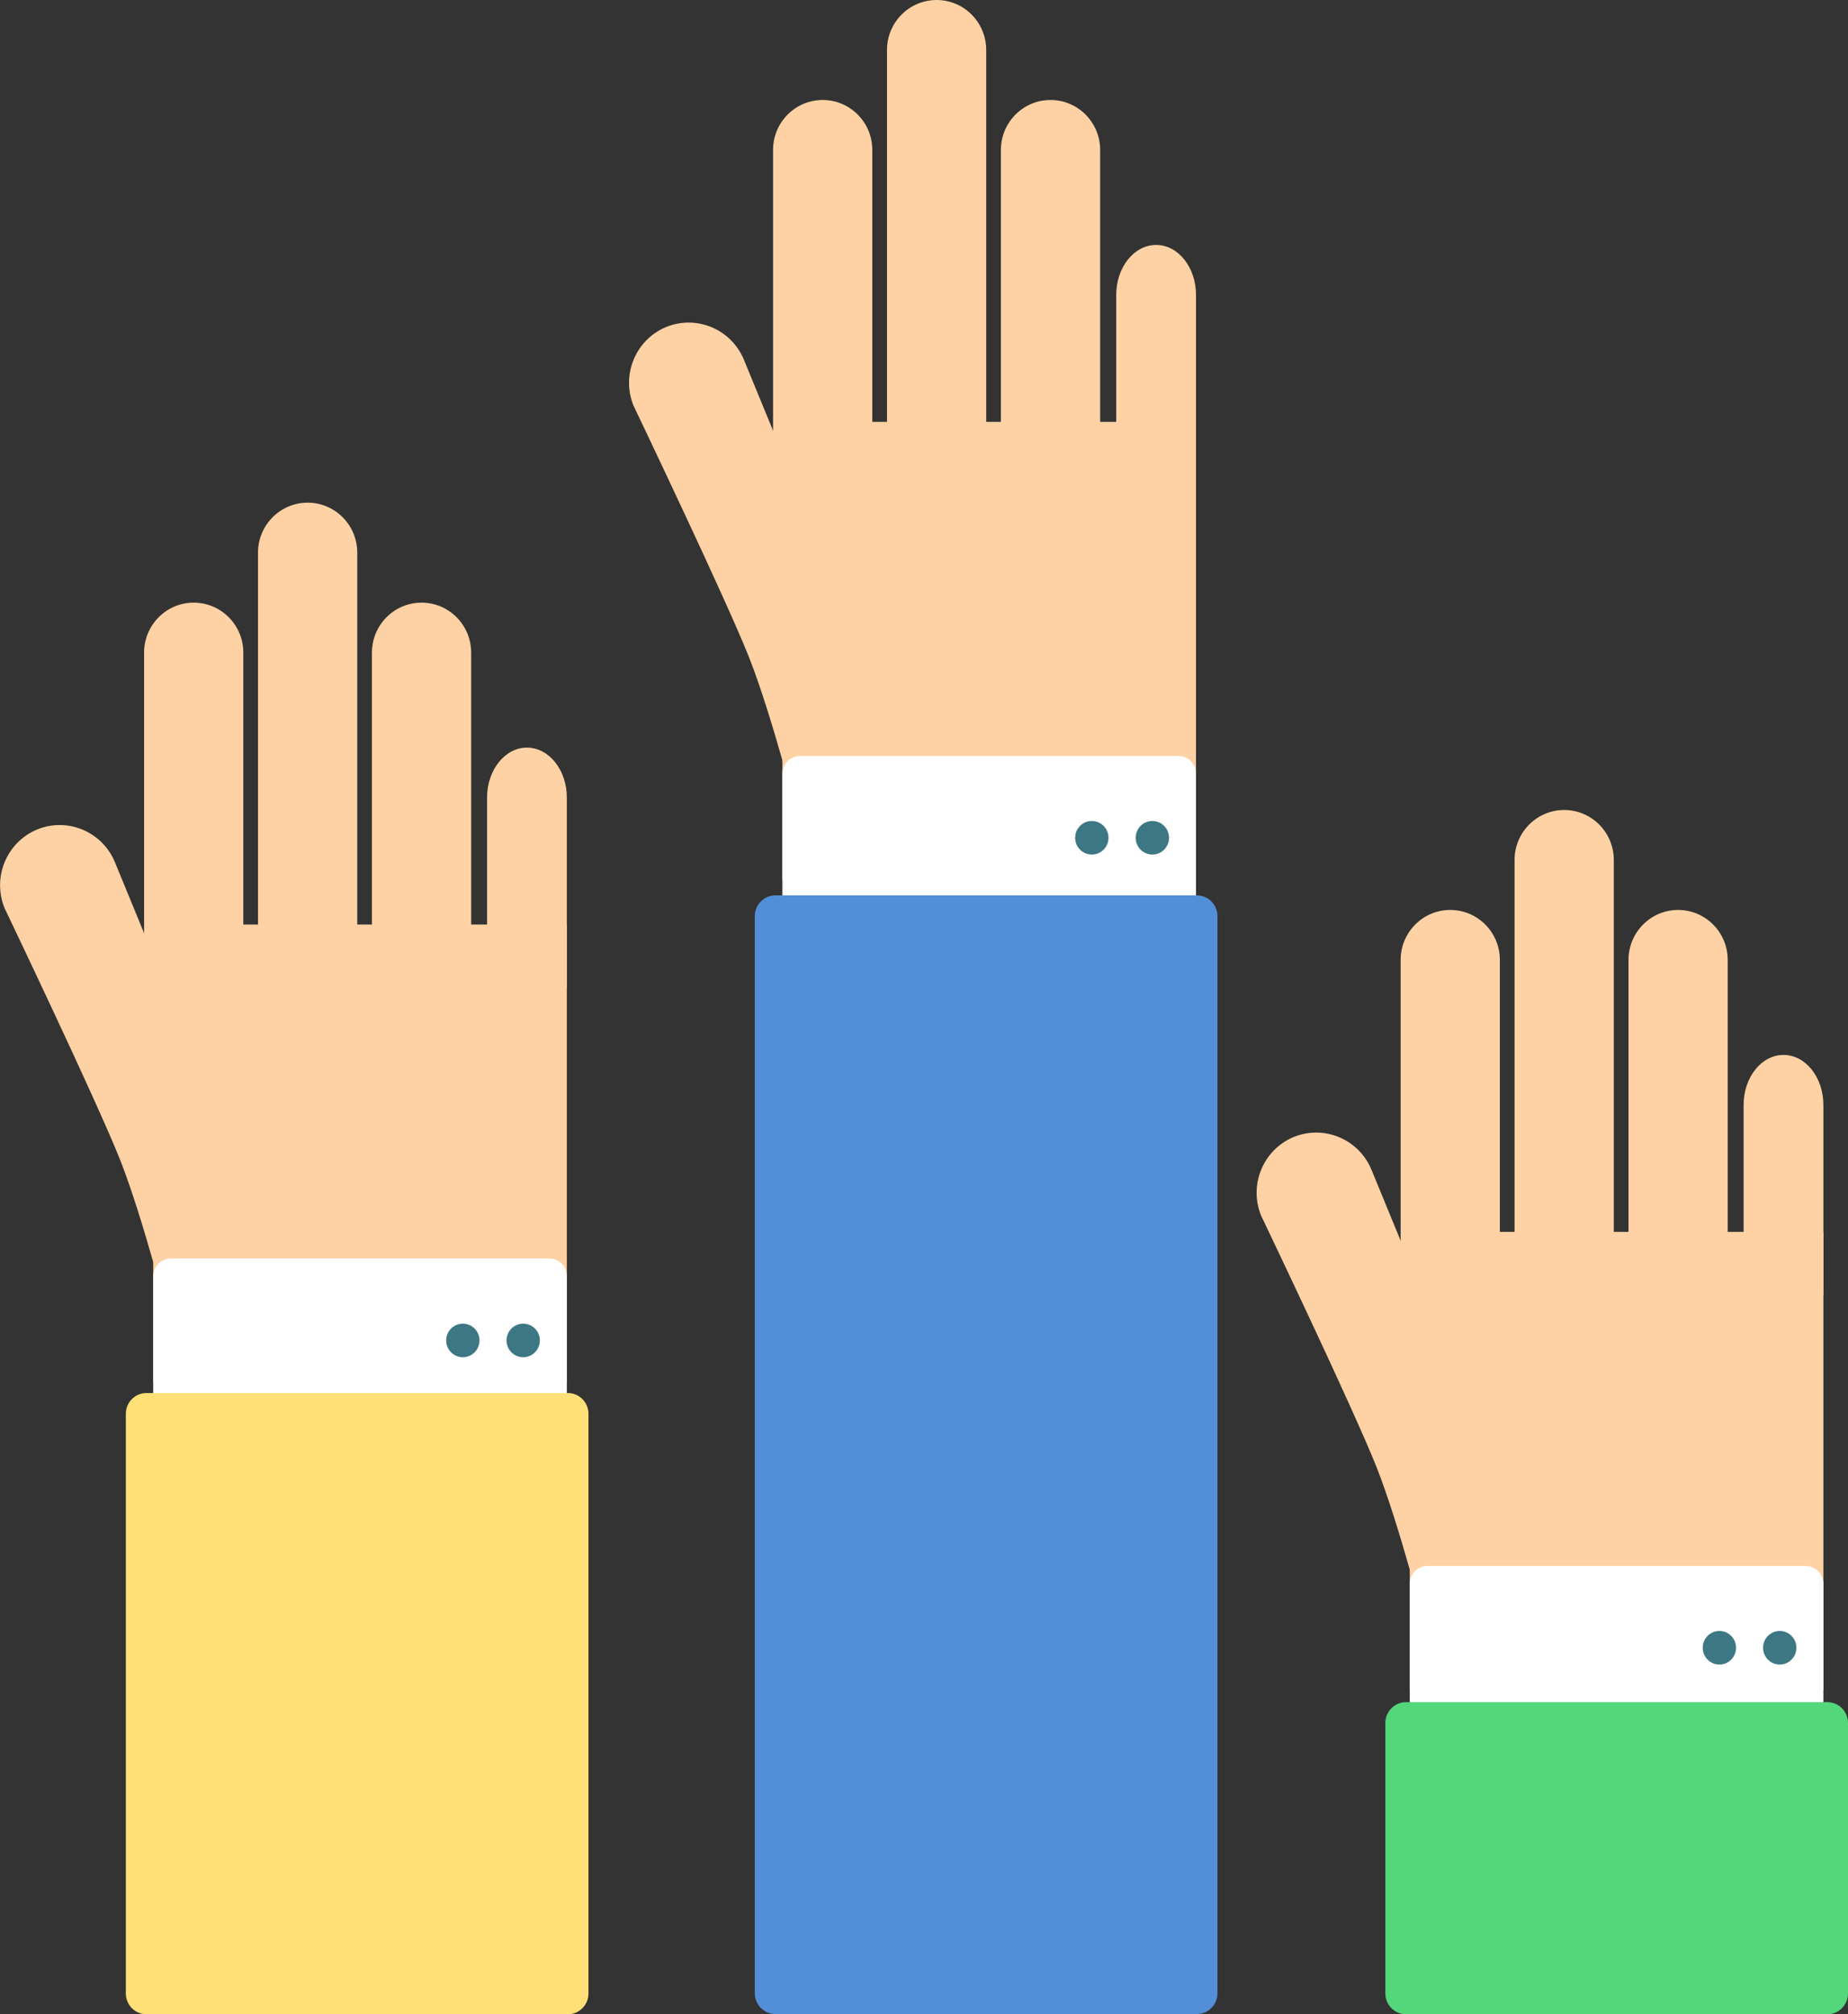 <svg width="78" height="85" viewBox="0 0 78 85" fill="none" xmlns="http://www.w3.org/2000/svg">
<rect x="0" y="0" width="78" height="85" fill="#333333" stroke="none"/>
<g clip-path="url(#clip0_5_779)">
<path d="M37.949 31.118L31.398 15.179C30.862 13.888 29.396 13.272 28.105 13.804C26.824 14.344 26.212 15.82 26.74 17.12C26.74 17.12 30.652 25.296 31.624 27.759C32.596 30.223 33.718 34.645 33.718 34.645L37.949 31.118Z" fill="#FED2A4"/>
<path d="M50.481 20.461V12.445C50.481 11.281 49.727 10.336 48.797 10.336C47.867 10.336 47.113 11.281 47.113 12.445V20.461H50.481Z" fill="#FED2A4"/>
<path d="M46.435 20.672V6.328C46.435 5.164 45.496 4.219 44.34 4.219C43.184 4.219 42.246 5.164 42.246 6.328V20.672H46.435Z" fill="#FED2A4"/>
<path d="M41.626 20.672V2.109C41.626 0.945 40.688 0 39.532 0C38.376 0 37.438 0.945 37.438 2.109V20.672H41.626Z" fill="#FED2A4"/>
<path d="M36.818 20.672V6.328C36.818 5.164 35.88 4.219 34.723 4.219C33.567 4.219 32.629 5.164 32.629 6.328V20.672H36.818Z" fill="#FED2A4"/>
<path d="M50.481 17.803H33.023V37.125H50.481V17.803Z" fill="#FED2A4"/>
<path d="M49.735 31.902H33.768C33.357 31.902 33.023 32.239 33.023 32.653V38.062C33.023 38.477 33.357 38.813 33.768 38.813H49.735C50.147 38.813 50.481 38.477 50.481 38.062V32.653C50.481 32.239 50.147 31.902 49.735 31.902Z" fill="white"/>
<path d="M50.514 37.783H32.73C32.248 37.783 31.858 38.176 31.858 38.661V84.114C31.858 84.599 32.248 84.992 32.73 84.992H50.514C50.996 84.992 51.386 84.599 51.386 84.114V38.661C51.386 38.176 50.996 37.783 50.514 37.783Z" fill="#528FD8"/>
<path d="M48.638 36.062C49.027 36.062 49.342 35.745 49.342 35.353C49.342 34.962 49.027 34.645 48.638 34.645C48.249 34.645 47.934 34.962 47.934 35.353C47.934 35.745 48.249 36.062 48.638 36.062Z" fill="#3E7784"/>
<path d="M46.083 36.062C46.472 36.062 46.787 35.745 46.787 35.353C46.787 34.962 46.472 34.645 46.083 34.645C45.694 34.645 45.379 34.962 45.379 35.353C45.379 35.745 45.694 36.062 46.083 36.062Z" fill="#3E7784"/>
<path d="M11.401 52.321L4.85 36.383C4.314 35.092 2.848 34.476 1.558 35.007C0.276 35.547 -0.335 37.024 0.193 38.323C0.193 38.323 4.105 46.499 5.077 48.963C6.048 51.427 7.171 55.848 7.171 55.848L11.401 52.321Z" fill="#FED2A4"/>
<path d="M23.925 41.673V33.657C23.925 32.493 23.171 31.548 22.241 31.548C21.312 31.548 20.558 32.493 20.558 33.657V41.673H23.925Z" fill="#FED2A4"/>
<path d="M19.887 41.884V27.54C19.887 26.376 18.949 25.431 17.793 25.431C16.637 25.431 15.699 26.376 15.699 27.54V41.884H19.887Z" fill="#FED2A4"/>
<path d="M15.079 41.884V23.321C15.079 22.157 14.141 21.212 12.985 21.212C11.829 21.212 10.89 22.157 10.89 23.321V41.884H15.079Z" fill="#FED2A4"/>
<path d="M10.27 41.884V27.54C10.27 26.376 9.332 25.431 8.176 25.431C7.02 25.431 6.082 26.376 6.082 27.54V41.884H10.27Z" fill="#FED2A4"/>
<path d="M23.925 39.015H6.467V58.337H23.925V39.015Z" fill="#FED2A4"/>
<path d="M23.18 53.106H7.213C6.801 53.106 6.467 53.442 6.467 53.857V59.266C6.467 59.68 6.801 60.016 7.213 60.016H23.18C23.591 60.016 23.925 59.68 23.925 59.266V53.857C23.925 53.442 23.591 53.106 23.18 53.106Z" fill="white"/>
<path d="M23.967 58.784H6.182C5.701 58.784 5.311 59.177 5.311 59.662V84.122C5.311 84.607 5.701 85 6.182 85H23.967C24.448 85 24.838 84.607 24.838 84.122V59.662C24.838 59.177 24.448 58.784 23.967 58.784Z" fill="#FFE177"/>
<path d="M22.082 57.274C22.471 57.274 22.786 56.957 22.786 56.565C22.786 56.174 22.471 55.857 22.082 55.857C21.694 55.857 21.379 56.174 21.379 56.565C21.379 56.957 21.694 57.274 22.082 57.274Z" fill="#3E7784"/>
<path d="M19.536 57.274C19.924 57.274 20.239 56.957 20.239 56.565C20.239 56.174 19.924 55.857 19.536 55.857C19.147 55.857 18.832 56.174 18.832 56.565C18.832 56.957 19.147 57.274 19.536 57.274Z" fill="#3E7784"/>
<path d="M64.437 65.298L57.886 49.36C57.35 48.069 55.884 47.453 54.594 47.984C53.312 48.525 52.701 50.001 53.229 51.3C53.229 51.3 57.141 59.476 58.113 61.94C59.084 64.404 60.207 68.825 60.207 68.825L64.437 65.298Z" fill="#FED2A4"/>
<path d="M76.961 54.642V46.626C76.961 45.462 76.207 44.517 75.277 44.517C74.348 44.517 73.594 45.462 73.594 46.626V54.642H76.961Z" fill="#FED2A4"/>
<path d="M72.923 54.852V40.509C72.923 39.344 71.985 38.399 70.829 38.399C69.673 38.399 68.735 39.344 68.735 40.509V54.852H72.923Z" fill="#FED2A4"/>
<path d="M68.115 54.853V36.29C68.115 35.126 67.177 34.181 66.021 34.181C64.865 34.181 63.926 35.126 63.926 36.29V54.853H68.115Z" fill="#FED2A4"/>
<path d="M63.306 54.852V40.509C63.306 39.344 62.368 38.399 61.212 38.399C60.056 38.399 59.118 39.344 59.118 40.509V54.852H63.306Z" fill="#FED2A4"/>
<path d="M76.961 51.984H59.503V71.306H76.961V51.984Z" fill="#FED2A4"/>
<path d="M76.216 66.083H60.249C59.837 66.083 59.503 66.419 59.503 66.834V72.242C59.503 72.657 59.837 72.993 60.249 72.993H76.216C76.627 72.993 76.961 72.657 76.961 72.242V66.834C76.961 66.419 76.627 66.083 76.216 66.083Z" fill="white"/>
<path d="M77.129 71.829H59.344C58.863 71.829 58.473 72.222 58.473 72.707V84.123C58.473 84.607 58.863 85 59.344 85H77.129C77.61 85 78 84.607 78 84.123V72.707C78 72.222 77.61 71.829 77.129 71.829Z" fill="#54D67B"/>
<path d="M75.118 70.243C75.507 70.243 75.822 69.925 75.822 69.534C75.822 69.142 75.507 68.825 75.118 68.825C74.73 68.825 74.415 69.142 74.415 69.534C74.415 69.925 74.73 70.243 75.118 70.243Z" fill="#3E7784"/>
<path d="M72.572 70.243C72.96 70.243 73.275 69.925 73.275 69.534C73.275 69.142 72.96 68.825 72.572 68.825C72.183 68.825 71.868 69.142 71.868 69.534C71.868 69.925 72.183 70.243 72.572 70.243Z" fill="#3E7784"/>
</g>
<defs>
<clipPath id="clip0_5_779">
<rect width="78" height="85" fill="white"/>
</clipPath>
</defs>
</svg>
